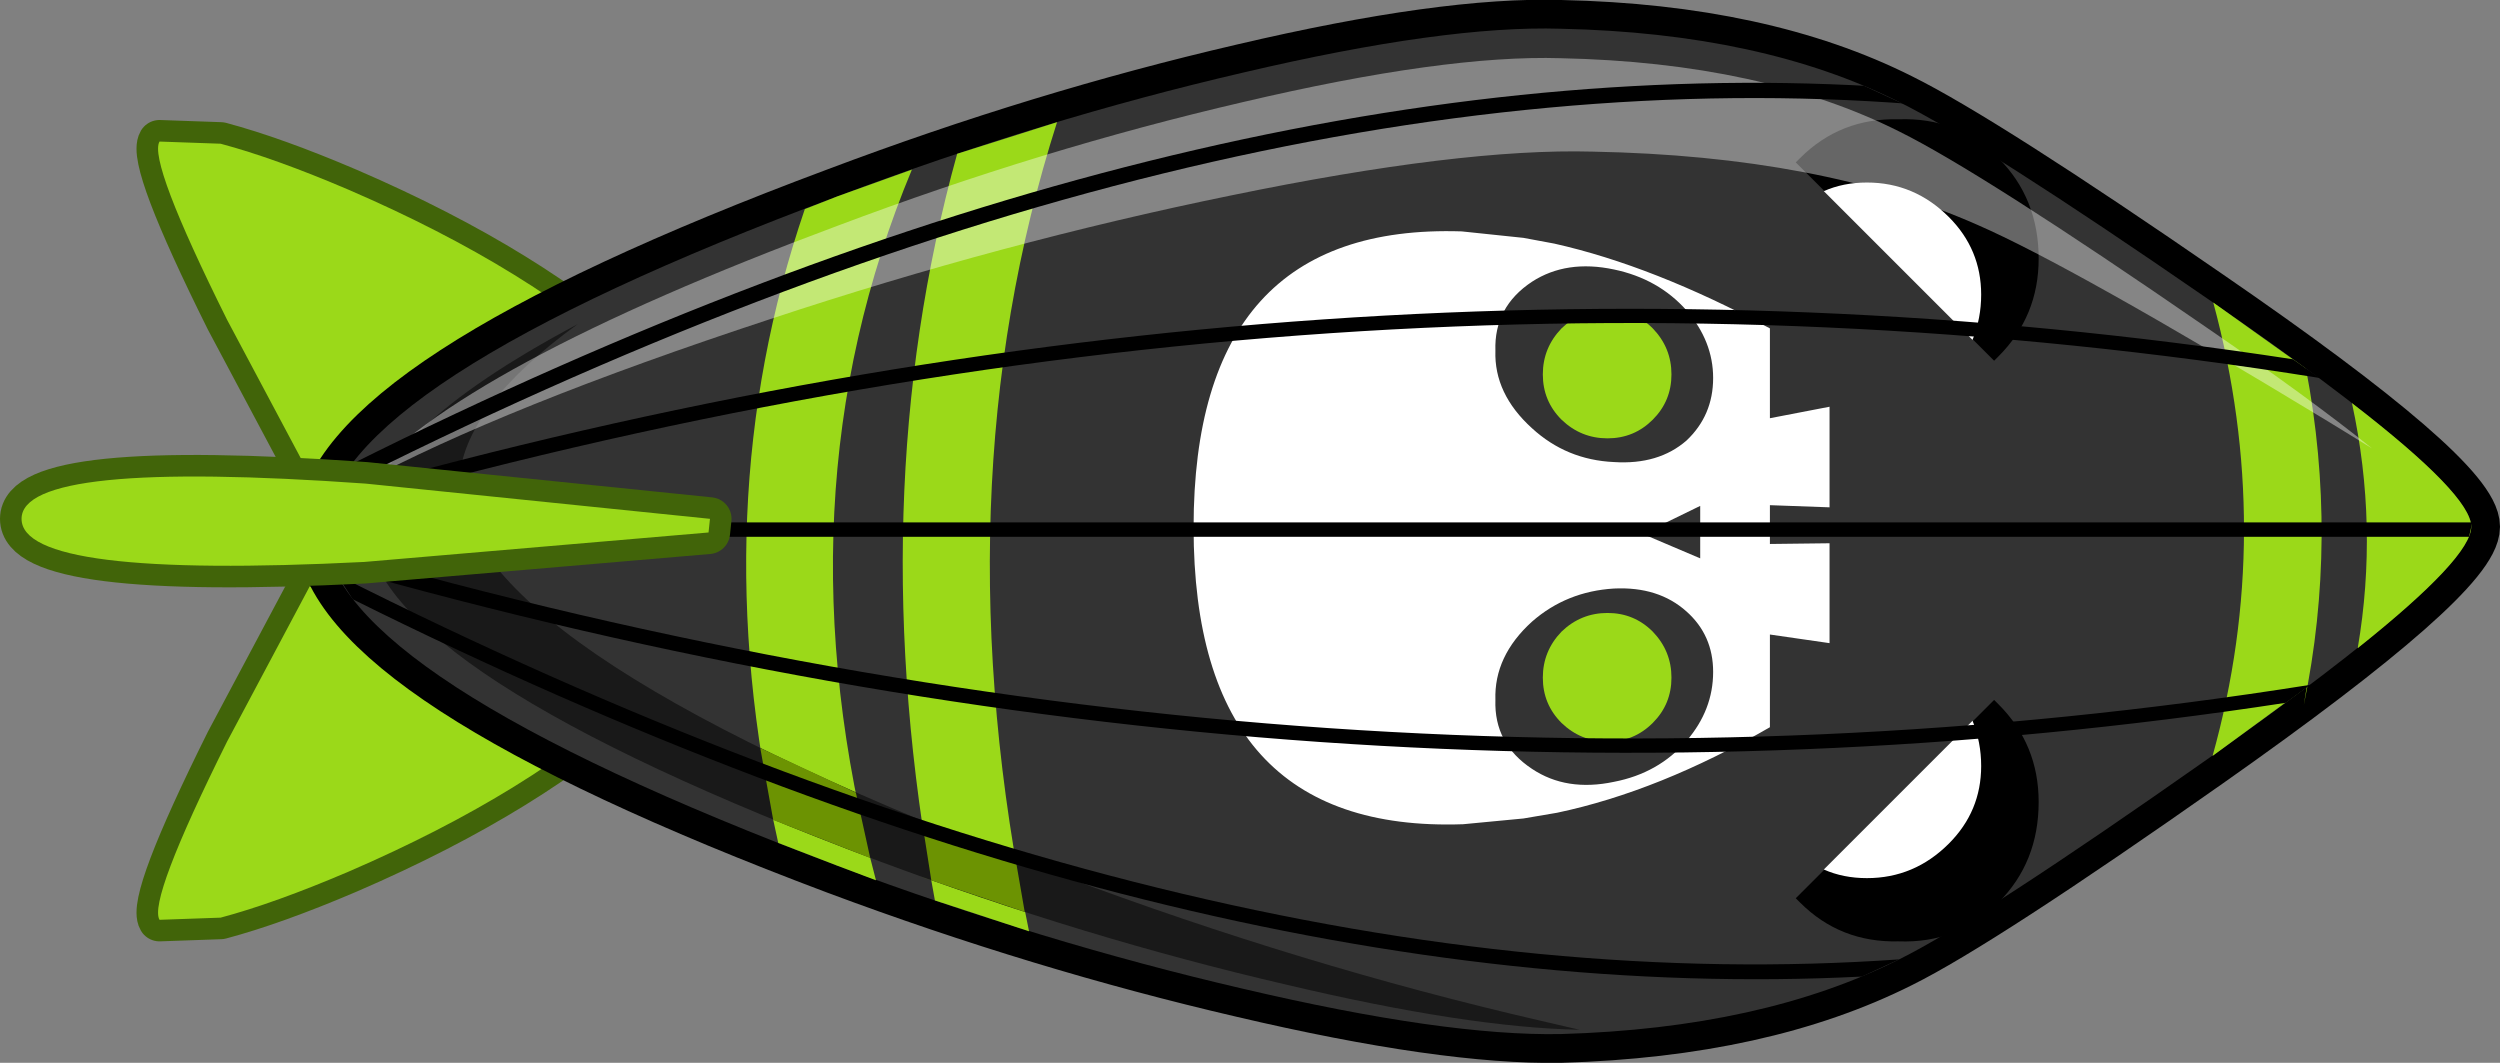 <?xml version="1.0" encoding="UTF-8" standalone="no"?>
<svg xmlns:xlink="http://www.w3.org/1999/xlink" height="73.95px" width="173.95px" xmlns="http://www.w3.org/2000/svg">
  <rect width="100%" height="100%" fill="#808080" stroke="none"/>
  <g transform="matrix(1.0, 0.0, 0.0, 1.0, 81.6, 36.95)">
    <path d="M-70.5 -27.1 L-66.25 -26.95 Q-62.5 -25.95 -57.35 -23.75 -44.5 -18.2 -37.0 -11.2 L-60.05 -3.9 -65.8 -14.7 Q-71.3 -25.75 -70.5 -27.1" fill="#3494d4" fill-rule="evenodd" stroke="none"/>
    <path d="M-70.5 -27.1 Q-71.3 -25.75 -65.8 -14.7 L-60.05 -3.9 -37.0 -11.2 Q-44.5 -18.2 -57.35 -23.75 -62.5 -25.95 -66.25 -26.95 L-70.5 -27.1 Z" fill="none" stroke="#416409" stroke-linecap="round" stroke-linejoin="round" stroke-width="3.0"/>
    <path d="M-70.5 -27.1 L-66.25 -26.95 Q-62.5 -25.95 -57.35 -23.75 -44.5 -18.2 -37.0 -11.2 L-60.05 -3.9 -65.8 -14.7 Q-71.3 -25.75 -70.5 -27.1" fill="#9bd919" fill-rule="evenodd" stroke="none"/>
    <path d="M-70.5 27.05 L-66.25 26.9 Q-62.5 25.9 -57.35 23.7 -44.5 18.15 -37.0 11.15 L-60.05 3.85 -65.8 14.65 Q-71.3 25.7 -70.5 27.05" fill="#3494d4" fill-rule="evenodd" stroke="none"/>
    <path d="M-70.5 27.05 Q-71.3 25.7 -65.8 14.65 L-60.05 3.85 -37.0 11.15 Q-44.5 18.15 -57.35 23.7 -62.5 25.9 -66.25 26.9 L-70.5 27.05 Z" fill="none" stroke="#416409" stroke-linecap="round" stroke-linejoin="round" stroke-width="3.0"/>
    <path d="M-70.5 27.05 L-66.25 26.9 Q-62.5 25.9 -57.35 23.7 -44.5 18.15 -37.0 11.15 L-60.05 3.85 -65.8 14.65 Q-71.3 25.7 -70.5 27.05" fill="#9bd919" fill-rule="evenodd" stroke="none"/>
    <path d="M27.0 -34.95 Q41.0 -34.65 50.55 -29.85 56.3 -27.0 71.95 -16.2 90.35 -3.55 90.35 -0.3 90.35 2.95 71.95 15.9 56.1 27.05 50.55 29.8 41.0 34.6 27.0 35.0 18.95 35.15 4.9 31.85 -9.1 28.6 -23.3 23.3 -58.55 10.05 -59.05 0.05 L-59.05 -0.05 Q-58.55 -10.15 -23.3 -23.3 -9.1 -28.65 4.9 -31.9 18.95 -35.2 27.0 -34.95" fill="#333333" fill-rule="evenodd" stroke="none"/>
    <path d="M27.0 -34.95 Q41.0 -34.65 50.55 -29.85 56.3 -27.0 71.95 -16.2 90.35 -3.55 90.35 -0.3 90.35 2.95 71.95 15.9 56.1 27.05 50.55 29.8 41.0 34.6 27.0 35.0 18.95 35.15 4.9 31.85 -9.1 28.6 -23.3 23.3 -58.55 10.05 -59.05 0.05 L-59.05 -0.05 Q-58.55 -10.15 -23.3 -23.3 -9.1 -28.65 4.9 -31.9 18.95 -35.2 27.0 -34.95 Z" fill="none" stroke="#000000" stroke-linecap="round" stroke-linejoin="round" stroke-width="4.0"/>
    <path d="M27.0 -34.95 Q41.0 -34.65 50.55 -29.85 56.3 -27.0 71.95 -16.2 90.35 -3.55 90.35 -0.3 90.35 2.95 71.95 15.9 56.1 27.05 50.55 29.8 41.0 34.6 27.0 35.0 18.95 35.15 4.9 31.85 -9.1 28.6 -23.3 23.3 -58.55 10.05 -59.05 0.05 L-59.05 -0.05 Q-58.55 -10.15 -23.3 -23.3 -9.1 -28.65 4.9 -31.9 18.95 -35.2 27.0 -34.95" fill="#333333" fill-rule="evenodd" stroke="none"/>
    <path d="M-8.05 -28.45 Q-16.3 -2.6 -10.0 27.85 L-16.55 25.7 Q-21.7 -2.1 -15.0 -26.25 L-8.05 -28.45 M-23.3 -23.3 L-18.15 -25.15 Q-27.7 -2.2 -20.65 24.3 L-23.3 23.3 -27.45 21.7 Q-32.7 -1.65 -25.6 -22.4 L-23.3 -23.3" fill="#9bd919" fill-rule="evenodd" stroke="none"/>
    <path d="M57.45 -25.95 Q54.65 -28.8 50.5 -28.65 46.45 -28.75 43.65 -25.95 L43.35 -25.65 57.15 -11.85 57.45 -12.15 Q60.25 -14.95 60.25 -18.95 60.25 -23.15 57.45 -25.95" fill="#000000" fill-rule="evenodd" stroke="none"/>
    <path d="M55.65 -13.3 Q56.25 -14.8 56.25 -16.45 56.25 -19.6 54.0 -21.85 51.6 -24.25 48.3 -24.25 46.65 -24.25 45.3 -23.65 L55.65 -13.3" fill="#ffffff" fill-rule="evenodd" stroke="none"/>
    <path d="M78.85 -11.3 Q81.1 0.5 78.7 12.1 L78.9 10.85 72.35 15.65 Q76.7 0.05 72.4 -15.9 L78.85 -11.3" fill="#9bd919" fill-rule="evenodd" stroke="none"/>
    <path d="M90.35 -0.3 Q90.35 1.85 82.45 8.15 83.9 -0.35 82.05 -8.9 90.35 -2.5 90.35 -0.3" fill="#9bd919" fill-rule="evenodd" stroke="none"/>
    <path d="M-56.1 -0.35 Q-55.8 -6.75 -41.4 -14.4 -49.4 -8.6 -49.65 -3.45 L-49.65 -3.3 Q-49.05 8.5 -7.65 24.0 9.05 30.25 25.5 34.05 L28.3 34.7 Q20.5 34.55 7.85 31.55 -6.15 28.3 -20.35 23.0 -55.6 9.75 -56.1 -0.25 L-56.1 -0.35" fill="#191919" fill-rule="evenodd" stroke="none"/>
    <path d="M57.45 12.05 Q60.25 14.85 60.25 18.85 60.25 23.05 57.45 25.85 54.65 28.7 50.5 28.55 46.45 28.65 43.65 25.85 L43.35 25.55 57.15 11.75 57.45 12.05" fill="#000000" fill-rule="evenodd" stroke="none"/>
    <path d="M55.65 13.2 Q56.25 14.7 56.25 16.35 56.25 19.5 54.0 21.75 51.6 24.15 48.3 24.15 46.65 24.15 45.3 23.55 L55.65 13.2" fill="#ffffff" fill-rule="evenodd" stroke="none"/>
    <path d="M-17.45 20.15 L-10.95 22.75 -10.3 26.5 -17.7 24.0 -16.8 24.3 -17.45 20.15 M-28.7 15.1 L-22.05 18.2 -21.05 22.75 -27.8 20.1 -28.7 15.1" fill="#6c9302" fill-rule="evenodd" stroke="none"/>
    <path d="M29.2 -26.4 Q20.05 -26.65 4.05 -23.35 -11.85 -20.1 -28.0 -14.75 -46.55 -8.65 -56.6 -3.25 -49.75 -11.4 -23.3 -21.25 -9.1 -26.6 4.9 -29.85 18.95 -33.15 27.0 -32.9 41.0 -32.6 50.55 -27.8 56.3 -24.95 71.95 -14.15 79.1 -9.25 83.45 -5.75 L80.35 -7.65 Q62.55 -18.45 56.0 -21.3 45.15 -26.1 29.2 -26.4" fill="#ffffff" fill-opacity="0.4" fill-rule="evenodd" stroke="none"/>
    <path d="M32.7 0.2 L36.7 1.9 36.7 -1.75 32.7 0.2 M37.6 9.8 Q37.6 7.25 35.75 5.6 33.8 3.85 30.7 4.0 27.4 4.2 25.0 6.3 22.35 8.7 22.45 11.75 22.35 14.8 25.0 16.55 27.4 18.15 30.7 17.45 33.8 16.85 35.75 14.6 37.6 12.45 37.6 9.8 M20.1 -20.85 L24.4 -20.4 26.55 -20.0 Q33.45 -18.45 41.55 -14.1 L41.55 -7.85 45.7 -8.65 45.7 -1.65 41.55 -1.8 41.55 0.9 45.7 0.85 45.7 7.8 41.55 7.2 41.55 13.65 Q33.85 18.1 26.75 19.6 L24.4 20.0 20.2 20.4 Q1.45 21.05 1.45 -0.25 1.45 -21.45 20.1 -20.85 M35.75 -15.35 Q33.8 -17.55 30.7 -18.2 27.4 -18.9 25.0 -17.35 22.35 -15.6 22.45 -12.55 22.35 -9.55 25.0 -7.15 27.4 -4.95 30.7 -4.8 33.8 -4.6 35.75 -6.3 37.6 -8.05 37.6 -10.65 37.6 -13.2 35.75 -15.35" fill="#ffffff" fill-rule="evenodd" stroke="none"/>
    <path d="M33.4 13.35 Q32.1 14.65 30.25 14.65 28.4 14.65 27.05 13.35 25.75 12.05 25.75 10.2 25.75 8.35 27.05 7.0 28.4 5.7 30.25 5.7 32.1 5.7 33.4 7.0 34.7 8.35 34.7 10.2 34.7 12.05 33.4 13.35" fill="#9bd919" fill-rule="evenodd" stroke="none"/>
    <path d="M33.4 -7.75 Q32.1 -6.45 30.25 -6.45 28.4 -6.45 27.05 -7.75 25.75 -9.05 25.75 -10.9 25.75 -12.75 27.05 -14.1 28.4 -15.4 30.25 -15.4 32.1 -15.4 33.4 -14.1 34.7 -12.75 34.7 -10.9 34.7 -9.05 33.4 -7.75" fill="#9bd919" fill-rule="evenodd" stroke="none"/>
    <path d="M48.7 -30.95 L48.05 -31.0 50.55 -29.85 50.7 -29.8 51.55 -29.7 Q2.15 -33.55 -58.6 -2.7 L-58.25 -2.9 -57.15 -4.65 Q0.95 -33.7 48.7 -30.95 M79.8 -10.65 Q11.65 -21.6 -59.4 -1.2 L-58.85 -1.35 -58.4 -2.55 Q11.15 -22.2 77.95 -11.95 L79.8 -10.65 M90.35 -0.3 L90.2 0.4 -59.0 0.4 -59.05 0.05 -59.05 -0.05 -59.0 -0.6 90.35 -0.6 90.35 -0.3 M-58.85 1.25 Q11.55 21.45 79.15 10.7 L77.45 11.95 Q10.9 22.15 -58.45 2.45 L-58.85 1.25 M-58.15 3.05 Q1.8 33.25 50.6 29.8 L50.55 29.8 47.95 31.0 Q0.55 33.4 -57.05 4.75 L-58.15 3.05" fill="#000000" fill-rule="evenodd" stroke="none"/>
    <path d="M-32.3 0.1 L-56.25 2.15 Q-80.1 3.35 -80.1 -0.85 -80.1 -5.0 -56.15 -3.3 L-32.2 -0.85 -32.3 0.1" fill="#3494d4" fill-rule="evenodd" stroke="none"/>
    <path d="M-32.3 0.1 L-56.25 2.15 Q-80.1 3.35 -80.1 -0.85 -80.1 -5.0 -56.15 -3.3 L-32.2 -0.85 -32.3 0.1 Z" fill="none" stroke="#416409" stroke-linecap="round" stroke-linejoin="round" stroke-width="3.0"/>
    <path d="M-32.3 0.1 L-56.25 2.15 Q-80.1 3.35 -80.1 -0.85 -80.1 -5.0 -56.15 -3.3 L-32.2 -0.85 -32.3 0.1" fill="#9bd919" fill-rule="evenodd" stroke="none"/>
  </g>
</svg>
